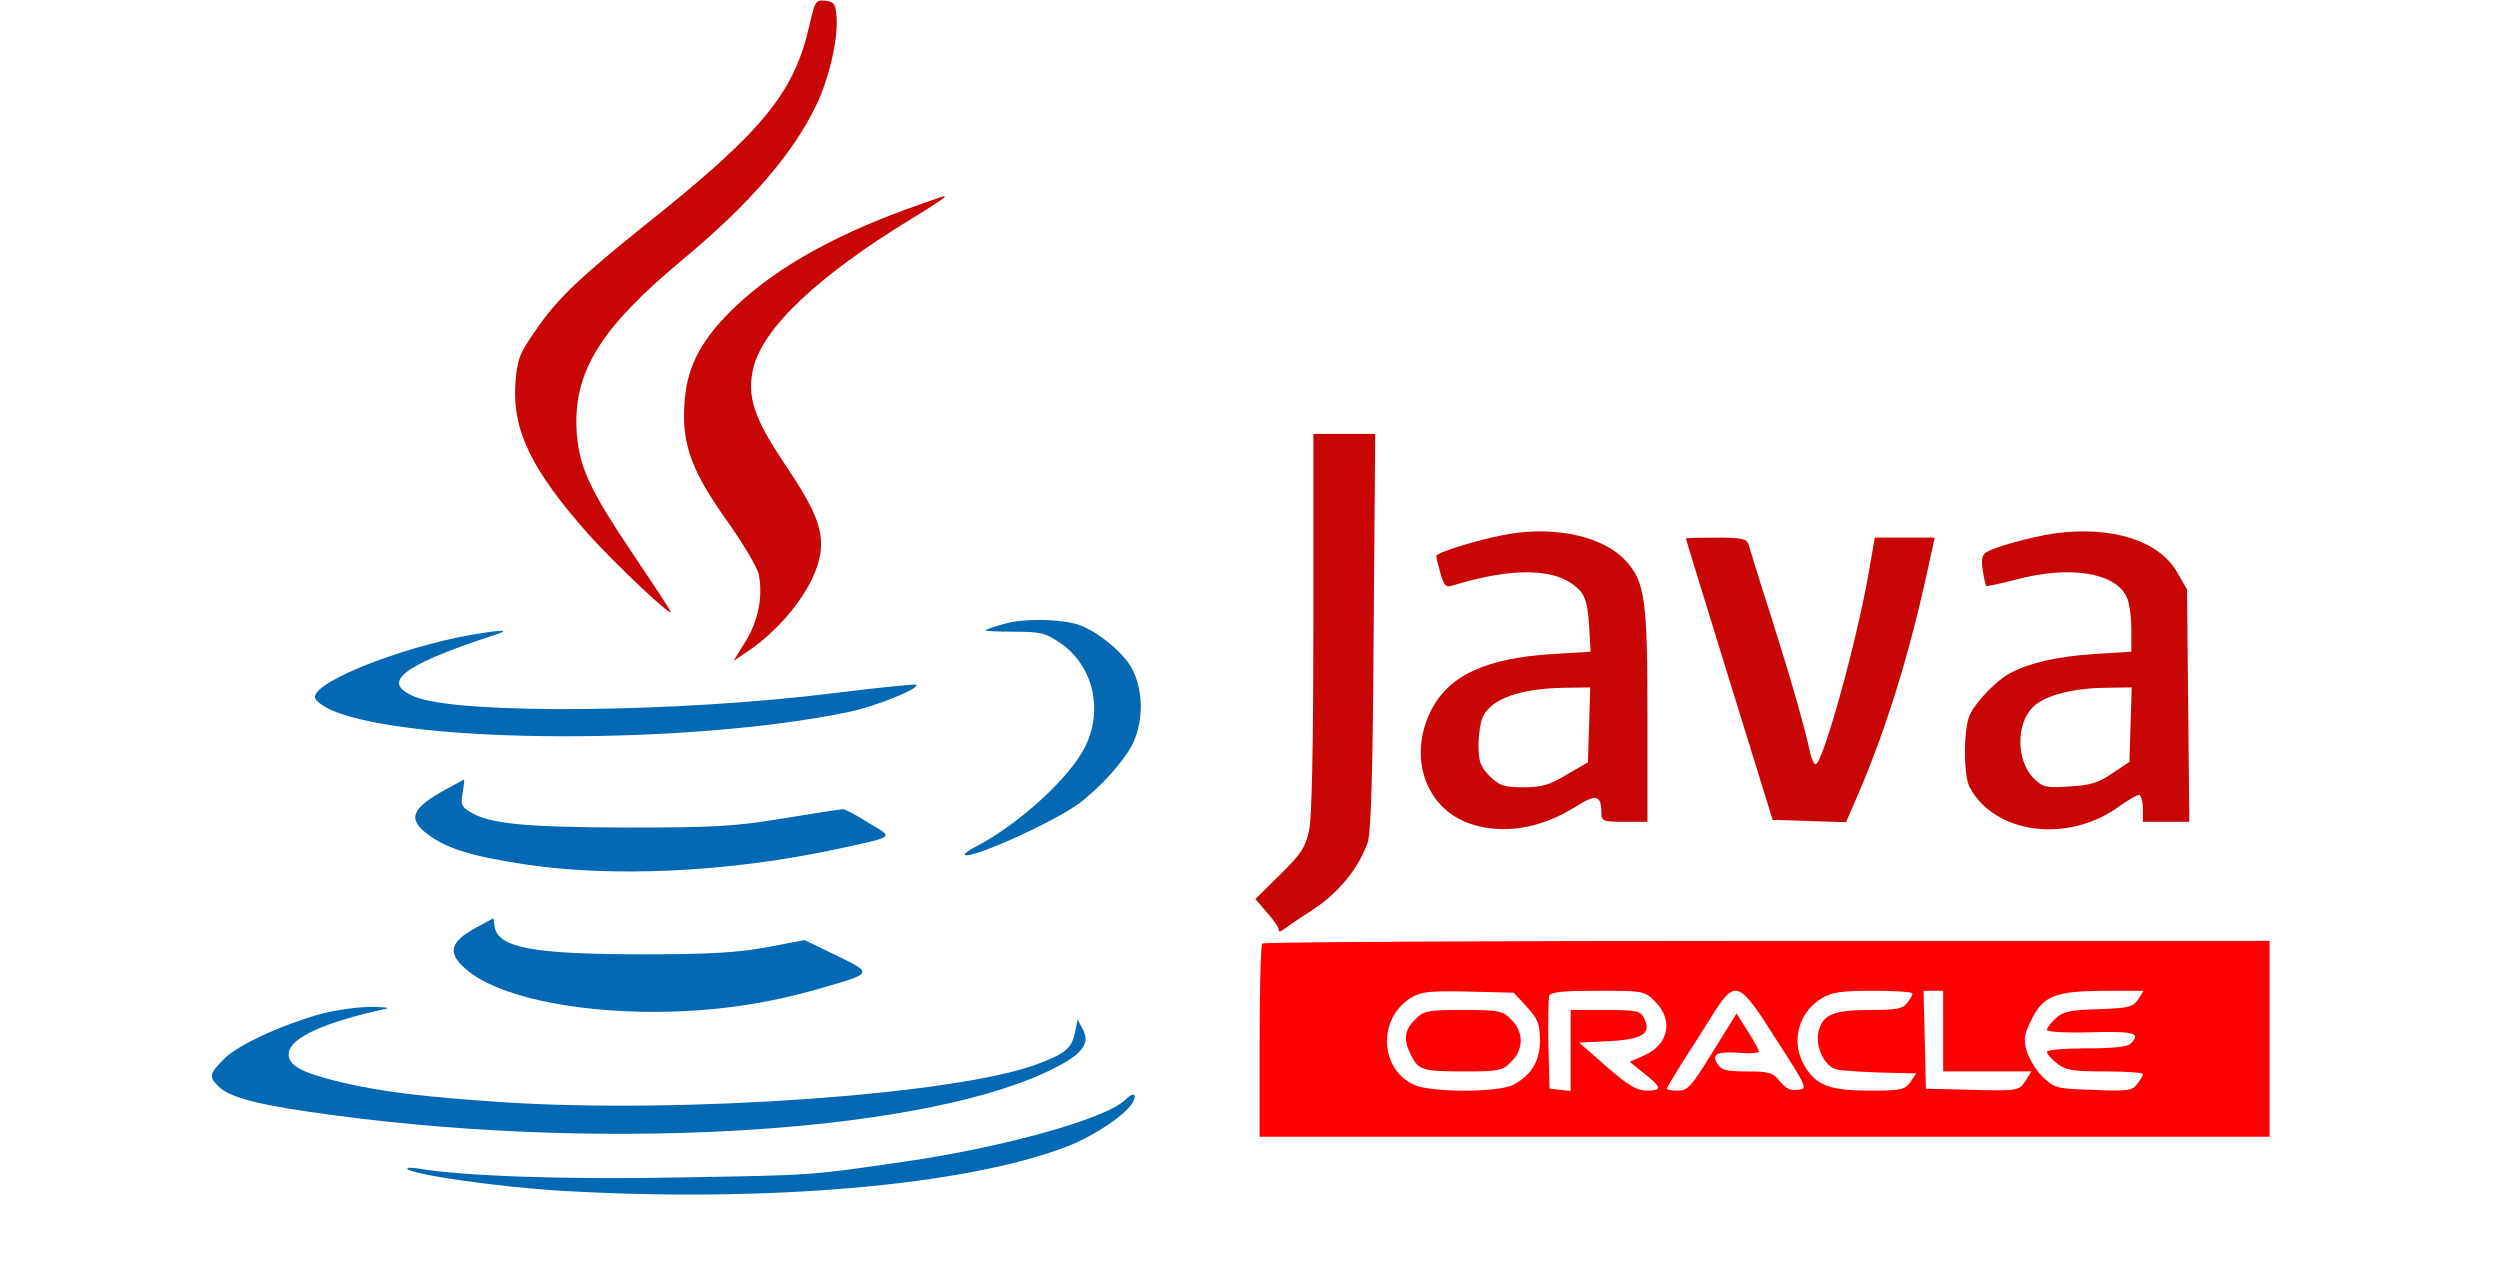 <?xml version="1.0" encoding="utf-8"?>
<!-- Generator: Adobe Illustrator 18.0.0, SVG Export Plug-In . SVG Version: 6.00 Build 0)  -->
<!DOCTYPE svg PUBLIC "-//W3C//DTD SVG 1.1//EN" "http://www.w3.org/Graphics/SVG/1.1/DTD/svg11.dtd">
<svg version="1.1" id="Layer_1" xmlns="http://www.w3.org/2000/svg" xmlns:xlink="http://www.w3.org/1999/xlink" x="0px" y="0px"
	 viewBox="0 0 651 330" enable-background="new 0 0 651 330" xml:space="preserve">
<g transform="translate(0,330) scale(0.1,-0.1)">
	<path fill="#C90606" d="M2107,3231c-40-174-122-274-426-516c-171-137-231-194-286-275c-43-62-48-75-53-139c-8-122,42-225,191-393
		c74-82,229-228,212-198c-4,8-48,75-98,149c-112,167-138,224-145,312c-11,159,59,273,278,455c172,143,285,274,345,399
		c35,73,59,178,53,236c-2,28-7,35-29,37C2124,3301,2122,3297,2107,3231z"/>
	<path fill="#C90606" d="M2360,2755c-203-74-358-164-463-271c-77-78-111-148-115-241c-6-103,21-173,113-302c41-58,78-120,81-138
		c11-58-2-121-35-174l-31-50l43,29c93,65,170,169,183,249c9,61-10,112-90,231c-83,123-101,179-85,251c24,106,168,242,412,391
		c48,29,87,55,87,57C2460,2791,2467,2793,2360,2755z"/>
	<path fill="#C90606" d="M3420,1680c0-327-4-507-11-542c-10-45-21-62-76-116l-64-63l30-35c17-19,31-39,31-45s4-6,13,1
		c6,5,41,29,77,52c68,45,119,109,142,176c8,26,13,185,15,550l4,512h-80h-81V1680z"/>
	<path fill="#C90606" d="M3933,1910c-66-10-193-48-193-58c0-4,5-24,11-45c8-29,14-37,27-33c169,52,283,47,337-13c14-16,20-41,23-90
		l4-68l-98-6c-176-11-272-56-318-148c-60-121-14-254,102-294c86-29,184-13,276,45c52,33,66,30,66-17c0-21,4-23,60-23h60v270
		c0,309-6,355-57,410C4178,1901,4056,1930,3933,1910z M4138,1413l-3-98l-55-32c-45-27-64-33-113-33c-51,0-62,4-88,29
		c-24,25-29,38-29,80c0,27,5,61,11,74c22,47,96,74,212,76l68,1L4138,1413z"/>
	<path fill="#C90606" d="M5350,1911c-60-9-157-35-179-50c-10-6-12-20-8-46c3-21,8-39,9-41c2-1,37,6,78,17c140,37,259,18,288-46
		c7-14,12-52,12-84v-58l-97-6c-98-7-165-22-219-50c-34-18-86-71-104-107c-17-33-18-158-1-190c65-122,256-147,389-50
		c23,16,46,30,52,30c5,0,10-16,10-35v-35h61h60l-3,303l-3,302l-27,47C5620,1893,5498,1931,5350,1911z M5548,1413l-3-97l-45-30
		c-36-25-58-31-112-34c-60-4-69-2-92,21c-46,46-47,144-1,187c32,30,103,48,188,49l68,1L5548,1413z"/>
	<path fill="#C90606" d="M4390,1898c0-2,51-167,113-368l113-365l96-3l95-3l36,83c70,165,129,355,176,571l19,87h-78h-78l-17-97
		c-31-178-119-493-137-493c-4,0-10,12-14,28c-15,70-47,182-99,347c-32,99-59,188-62,198c-5,14-18,17-84,17
		C4425,1900,4390,1899,4390,1898z"/>
	<path fill="#0468B2" d="M2617,1676c-26-7-49-15-51-17c-3-2,31-4,74-4c71,0,82-3,122-30c90-63,114-187,55-285
		c-47-80-174-192-275-244c-19-10-32-19-30-22c14-13,232,85,298,134c56,42,118,111,140,156c30,64,27,147-7,203c-28,44-100,99-144,109
		C2746,1689,2662,1689,2617,1676z"/>
	<path fill="#0468B2" d="M1265,1653c-188-26-445-124-445-168c0-9,20-24,45-35c205-88,932-90,1345-4c69,14,186,61,176,71
		c-2,2-95-7-207-21c-412-52-980-57-1097-11c-93,37-38,81,198,159C1325,1658,1321,1661,1265,1653z"/>
	<path fill="#0468B2" d="M1162,1245c-90-49-102-77-49-117c50-38,117-58,255-79c227-34,523-20,792,36c177,38,169,32,102,72
		c-31,20-61,36-67,36c-5,0-75-11-155-24c-127-21-178-24-410-24c-270,1-358,10-408,42c-20,12-23,20-17,49c3,19,5,34,3,34
		C1206,1269,1186,1258,1162,1245z"/>
	<path fill="#0468B2" d="M1237,883c-67-37-73-66-21-109c79-67,270-109,489-109c155,1,288,20,430,61c140,40,139,39,43,86l-83,40
		l-100-19c-78-14-149-18-320-18c-287,0-378,17-387,72l-3,22L1237,883z"/>
	<path fill="#FF0000" d="M3287,843c-4-3-7-118-7-255V340h1315h1315v255v255H4602C3882,850,3290,847,3287,843z M3976,678
		c29-32,34-45,34-87c0-54-22-91-70-116c-39-20-208-20-255-1c-92,39-99,172-12,227c28,17,46,19,150,17l119-3L3976,678z M4311,691
		c47-48,34-111-29-139l-38-17l37-30c47-37,48-45,7-45c-26,0-49,14-105,63l-71,62l61,3c105,4,130,19,107,63c-9,17-22,19-100,19h-90
		V564V459l-27,3l-28,3l-3,114c-1,63,0,121,2,128c4,10,36,13,126,13C4281,720,4282,720,4311,691z M4626,592c81-125,81-127,56-130
		c-19-3-32,4-47,22c-18,23-28,26-85,26c-55,0-67,3-78,20c-16,26,0,33,63,28c25-2,45,0,45,4s-13,28-29,53l-29,46l-62-100
		c-56-91-65-101-91-101c-16,0-29,2-29,5c0,2,20,35,43,72c24,37,60,94,80,126C4519,750,4529,746,4626,592z M4980,713c0-5-7-16-14-25
		c-11-15-29-18-97-18c-96,0-124-12-134-59c-8-38,17-89,48-96c12-3,64-6,115-8l92-2l-15-22c-15-21-24-23-106-23c-103,0-139,13-169,63
		c-38,61-18,140,43,177c26,16,50,20,135,20C4934,720,4980,717,4980,713z M5060,615V510h115h115l-16-25c-17-25-18-26-138-23l-121,3
		l-3,128l-3,127h26h25V615z M5568,698c-14-21-25-23-104-26c-74-2-92-6-111-24c-13-12-23-25-23-30s52-8,115-6c114,3,131-2,103-30
		c-8-8-48-12-115-12c-57,0-103-4-103-9s12-19,26-30c23-18,41-21,125-21c55,0,99-3,99-7c0-5-7-16-15-26c-12-17-26-19-114-15
		c-95,3-101,4-131,33c-17,16-35,46-42,66c-9,32-8,44,11,82c31,64,62,76,190,77h103L5568,698z"/>
	<path fill="#FF0000" d="M3685,645c-29-28-31-54-10-94c19-38,30-41,141-41c87,0,97,2,119,25c16,15,25,36,25,55s-9,40-25,55
		c-22,23-31,25-125,25S3707,668,3685,645z"/>
	<path fill="#0468B2" d="M840,661c-105-29-219-81-256-118c-39-39-41-46-15-72c30-30,109-50,307-76c734-97,1560-41,1878,128
		c67,35,85,62,65,98l-13,24l-7-35c-9-40-24-53-98-81c-209-79-923-130-1393-99c-209,14-313,27-416,51c-109,26-144,45-140,78
		c5,39,94,80,253,114c11,3-7,5-40,5S876,670,840,661z"/>
	<path fill="#0468B2" d="M2930,436c-49-49-318-124-575-161c-248-36-233-35-580-41c-294-6-568,3-685,23c-19,3-32,3-29-1
		c14-15,233-46,387-56c544-33,1065,12,1332,115c71,28,153,83,170,115C2962,453,2951,457,2930,436z"/>
</g>
</svg>
